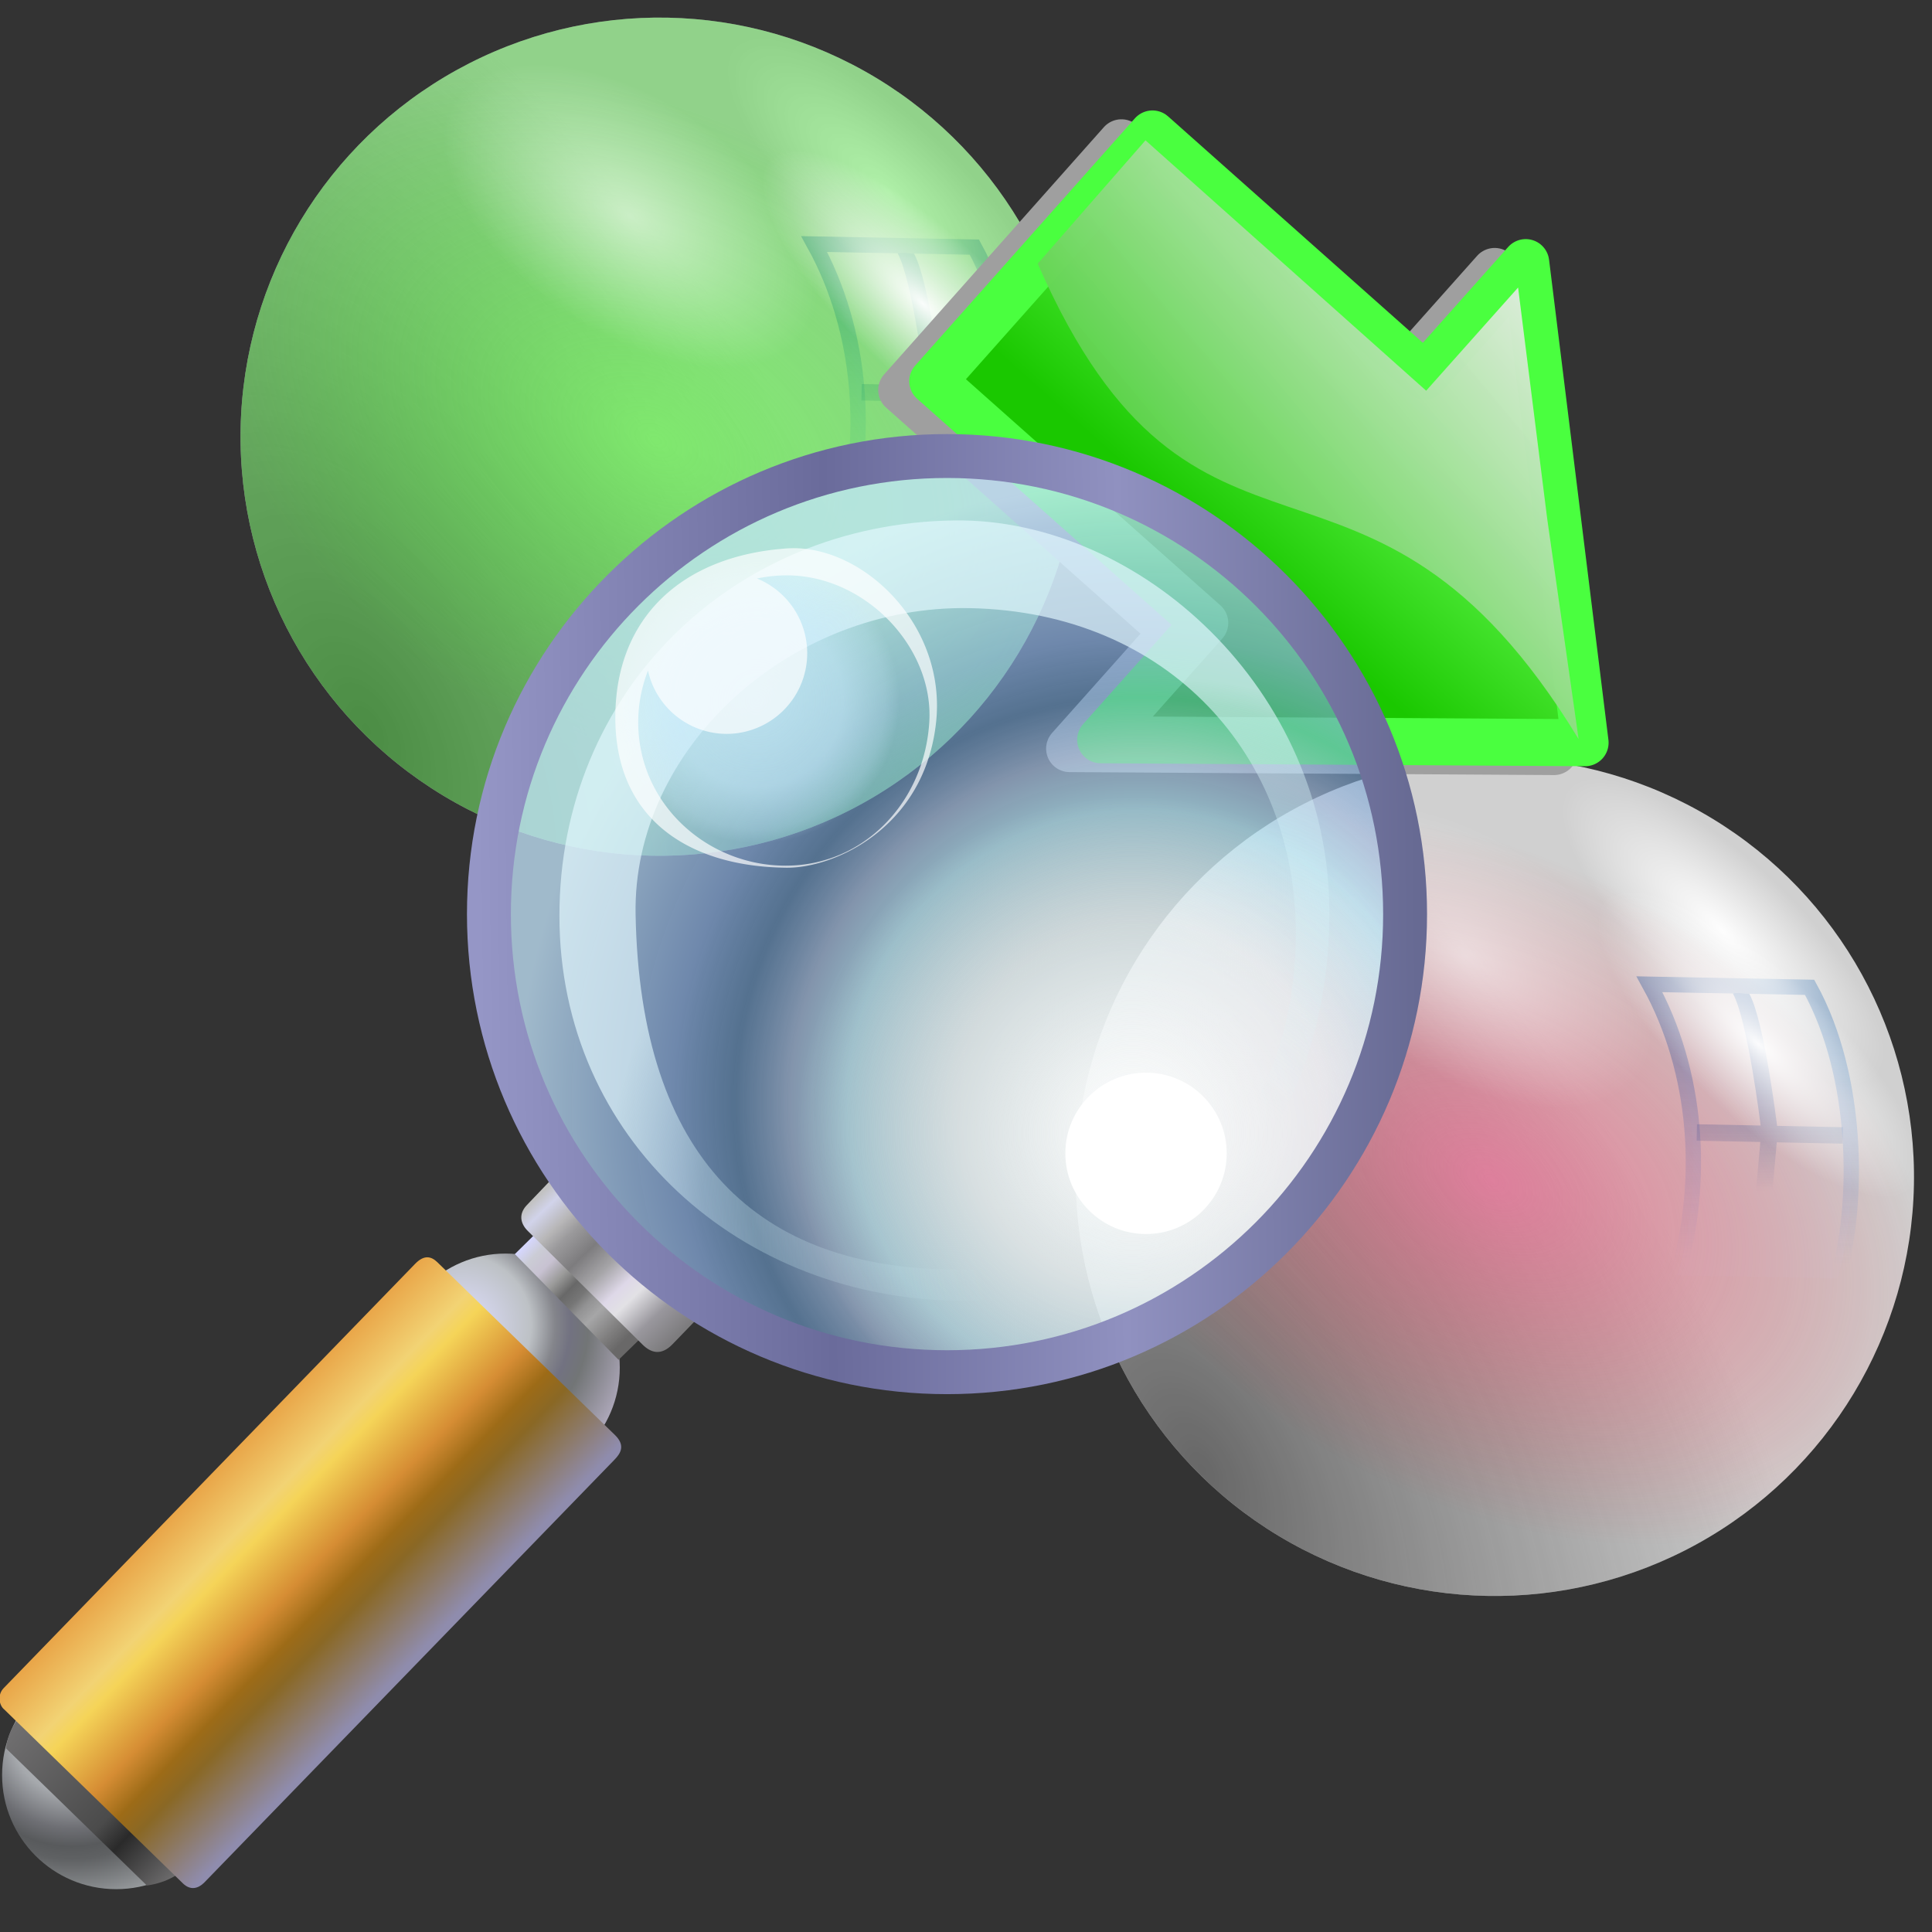<?xml version="1.0" encoding="UTF-8" standalone="no"?>
<!-- Generator: Adobe Illustrator 10.0.3, SVG Export Plug-In . SVG Version: 3.0.0 Build 77)  -->

<svg
   width="256"
   height="256"
   viewBox="0 0 256 256"
   overflow="visible"
   enable-background="new 0 0 128 128.443"
   xml:space="preserve"
   version="1.1"
   id="svg83"
   sodipodi:docname="edit-find-replace.svg"
   inkscape:version="1.3.2 (091e20ef0f, 2023-11-25)"
   xmlns:inkscape="http://www.inkscape.org/namespaces/inkscape"
   xmlns:sodipodi="http://sodipodi.sourceforge.net/DTD/sodipodi-0.dtd"
   xmlns:xlink="http://www.w3.org/1999/xlink"
   xmlns="http://www.w3.org/2000/svg"
   xmlns:svg="http://www.w3.org/2000/svg"
   xmlns:rdf="http://www.w3.org/1999/02/22-rdf-syntax-ns#"
   xmlns:cc="http://creativecommons.org/ns#"><rect x="0" y="0" width="256" height="256" fill="#333333" stroke="none"/><defs
   id="defs83"><linearGradient
     id="linearGradient84"
     inkscape:collect="always"><stop
       style="stop-color:#64ff4a;stop-opacity:0.932;"
       offset="0"
       id="stop83" /><stop
       style="stop-color:#15d600;stop-opacity:0.467;"
       offset="1"
       id="stop84" /></linearGradient><radialGradient
     inkscape:collect="always"
     xlink:href="#linearGradient4"
     id="radialGradient5"
     cx="69.786"
     cy="64.233"
     fx="69.786"
     fy="64.233"
     r="30.068"
     gradientUnits="userSpaceOnUse"
     gradientTransform="matrix(1.081,0.626,-1.164,2.011,70.038,-108.292)" /><linearGradient
     id="linearGradient4"
     inkscape:collect="always"><stop
       style="stop-color:#353535;stop-opacity:0.937;"
       offset="0"
       id="stop4" /><stop
       style="stop-color:#555555;stop-opacity:0.467;"
       offset="0.567"
       id="stop6" /><stop
       style="stop-color:#656565;stop-opacity:0.231;"
       offset="0.818"
       id="stop7" /><stop
       style="stop-color:#6d6d6d;stop-opacity:0.114;"
       offset="0.914"
       id="stop8" /><stop
       style="stop-color:#767676;stop-opacity:0;"
       offset="1"
       id="stop5" /></linearGradient><linearGradient
     inkscape:collect="always"
     xlink:href="#linearGradient15"
     id="linearGradient17"
     gradientUnits="userSpaceOnUse"
     gradientTransform="matrix(0.735,0,0,0.515,-62.813,10.713)"
     x1="44.827"
     y1="39.572"
     x2="25.806"
     y2="39.198" /><linearGradient
     id="linearGradient15"
     inkscape:collect="always"><stop
       style="stop-color:#004c9a;stop-opacity:0.708;"
       offset="0"
       id="stop15" /><stop
       style="stop-color:#004c9a;stop-opacity:0;"
       offset="1"
       id="stop16" /></linearGradient><linearGradient
     inkscape:collect="always"
     xlink:href="#linearGradient13"
     id="linearGradient14"
     x1="31.316"
     y1="29.89"
     x2="31.214"
     y2="48.941"
     gradientUnits="userSpaceOnUse" /><linearGradient
     id="linearGradient13"
     inkscape:collect="always"><stop
       style="stop-color:#004c9a;stop-opacity:0.671;"
       offset="0"
       id="stop13" /><stop
       style="stop-color:#2f91ff;stop-opacity:0;"
       offset="1"
       id="stop14" /></linearGradient><radialGradient
     inkscape:collect="always"
     xlink:href="#linearGradient8"
     id="radialGradient10"
     cx="44.249"
     cy="-9.506"
     fx="44.249"
     fy="-9.506"
     r="30.068"
     gradientUnits="userSpaceOnUse"
     gradientTransform="matrix(0.373,-0.338,0.115,0.127,18.675,41.416)" /><linearGradient
     id="linearGradient8"
     inkscape:collect="always"><stop
       style="stop-color:#ffffff;stop-opacity:0.986;"
       offset="0"
       id="stop9" /><stop
       style="stop-color:#ffffff;stop-opacity:0;"
       offset="1"
       id="stop10" /></linearGradient><radialGradient
     inkscape:collect="always"
     xlink:href="#linearGradient10"
     id="radialGradient12"
     cx="50.088"
     cy="43.89"
     fx="50.088"
     fy="43.89"
     r="30.068"
     gradientUnits="userSpaceOnUse"
     gradientTransform="matrix(1.014,-0.552,0.362,0.664,-16.305,41.935)" /><linearGradient
     id="linearGradient10"
     inkscape:collect="always"><stop
       style="stop-color:#ff4a82;stop-opacity:0.722;"
       offset="0"
       id="stop11" /><stop
       style="stop-color:#d60006;stop-opacity:0;"
       offset="1"
       id="stop12" /></linearGradient><radialGradient
     inkscape:collect="always"
     xlink:href="#linearGradient18"
     id="radialGradient13"
     gradientUnits="userSpaceOnUse"
     gradientTransform="matrix(0.423,-0.273,0.151,0.234,13.572,31.45)"
     cx="69.417"
     cy="63.578"
     fx="69.417"
     fy="63.578"
     r="30.068" /><linearGradient
     id="linearGradient18"
     inkscape:collect="always"><stop
       style="stop-color:#ffffff;stop-opacity:0.574;"
       offset="0"
       id="stop17" /><stop
       style="stop-color:#ffffff;stop-opacity:0;"
       offset="1"
       id="stop18" /></linearGradient><radialGradient
     inkscape:collect="always"
     xlink:href="#linearGradient8"
     id="radialGradient17"
     gradientUnits="userSpaceOnUse"
     gradientTransform="matrix(0.373,-0.338,0.115,0.127,18.675,41.416)"
     cx="29.613"
     cy="14.633"
     fx="29.613"
     fy="14.633"
     r="30.068" /><radialGradient
     inkscape:collect="always"
     xlink:href="#linearGradient4"
     id="radialGradient16"
     gradientUnits="userSpaceOnUse"
     gradientTransform="matrix(1.081,0.626,-1.164,2.011,70.038,-108.292)"
     cx="69.786"
     cy="64.233"
     fx="69.786"
     fy="64.233"
     r="30.068" /><linearGradient
     inkscape:collect="always"
     xlink:href="#linearGradient15"
     id="linearGradient16"
     gradientUnits="userSpaceOnUse"
     gradientTransform="matrix(0.735,0,0,0.515,-62.813,10.713)"
     x1="44.827"
     y1="39.572"
     x2="25.806"
     y2="39.198" /><linearGradient
     inkscape:collect="always"
     xlink:href="#linearGradient13"
     id="linearGradient19"
     gradientUnits="userSpaceOnUse"
     x1="31.316"
     y1="29.89"
     x2="31.214"
     y2="48.941" /><radialGradient
     inkscape:collect="always"
     xlink:href="#linearGradient8"
     id="radialGradient19"
     gradientUnits="userSpaceOnUse"
     gradientTransform="matrix(0.373,-0.338,0.115,0.127,18.675,41.416)"
     cx="44.249"
     cy="-9.506"
     fx="44.249"
     fy="-9.506"
     r="30.068" /><radialGradient
     inkscape:collect="always"
     xlink:href="#linearGradient84"
     id="radialGradient20"
     gradientUnits="userSpaceOnUse"
     gradientTransform="matrix(1.014,-0.552,0.362,0.664,-16.305,41.935)"
     cx="50.088"
     cy="43.89"
     fx="50.088"
     fy="43.89"
     r="30.068" /><radialGradient
     inkscape:collect="always"
     xlink:href="#linearGradient18"
     id="radialGradient21"
     gradientUnits="userSpaceOnUse"
     gradientTransform="matrix(0.423,-0.273,0.151,0.234,13.572,31.45)"
     cx="69.417"
     cy="63.578"
     fx="69.417"
     fy="63.578"
     r="30.068" /><radialGradient
     inkscape:collect="always"
     xlink:href="#linearGradient8"
     id="radialGradient22"
     gradientUnits="userSpaceOnUse"
     gradientTransform="matrix(0.373,-0.338,0.115,0.127,18.675,41.416)"
     cx="29.613"
     cy="14.633"
     fx="29.613"
     fy="14.633"
     r="30.068" /><linearGradient
     inkscape:collect="always"
     xlink:href="#linearGradient406"
     id="linearGradient409"
     gradientUnits="userSpaceOnUse"
     x1="122.159"
     y1="159.902"
     x2="122.159"
     y2="73.019" /><linearGradient
     id="linearGradient406"
     inkscape:collect="always"><stop
       style="stop-color:#1ac800;stop-opacity:1;"
       offset="0"
       id="stop405" /><stop
       style="stop-color:#70ff5c;stop-opacity:1;"
       offset="1"
       id="stop406" /></linearGradient><linearGradient
     inkscape:collect="always"
     xlink:href="#linearGradient3-9"
     id="linearGradient410"
     gradientUnits="userSpaceOnUse"
     x1="133.691"
     y1="219.934"
     x2="104.177"
     y2="24.667" /><linearGradient
     id="linearGradient3-9"
     inkscape:collect="always"><stop
       style="stop-color:#1ac800;stop-opacity:1;"
       offset="0"
       id="stop3-75" /><stop
       style="stop-color:#ededed;stop-opacity:0.939;"
       offset="1"
       id="stop4-38" /></linearGradient><radialGradient
     inkscape:collect="always"
     xlink:href="#linearGradient1"
     id="radialGradient2"
     cx="23.321"
     cy="197.969"
     fx="23.321"
     fy="197.969"
     r="19.31"
     gradientUnits="userSpaceOnUse"
     gradientTransform="matrix(1.74,0,0,1.74,-16.825,-125.867)" /><linearGradient
     id="linearGradient1"
     inkscape:collect="always"><stop
       style="stop-color:#bebec0;stop-opacity:1;"
       offset="0"
       id="stop1" /><stop
       style="stop-color:#a6a9ad;stop-opacity:1;"
       offset="0.299"
       id="stop3" /><stop
       style="stop-color:#6e6f74;stop-opacity:1;"
       offset="0.467"
       id="stop5-6" /><stop
       style="stop-color:#585a5c;stop-opacity:1;"
       offset="0.556"
       id="stop7-0" /><stop
       style="stop-color:#5f6163;stop-opacity:1;"
       offset="0.619"
       id="stop6-6" /><stop
       style="stop-color:#adb1b4;stop-opacity:1;"
       offset="0.908"
       id="stop4-2" /><stop
       style="stop-color:#b3b6ba;stop-opacity:1;"
       offset="1"
       id="stop2" /></linearGradient><linearGradient
     inkscape:collect="always"
     xlink:href="#linearGradient7"
     id="linearGradient9"
     x1="13.978"
     y1="218.625"
     x2="39.854"
     y2="243.477"
     gradientUnits="userSpaceOnUse" /><linearGradient
     id="linearGradient7"
     inkscape:collect="always"><stop
       style="stop-color:#6f6e6f;stop-opacity:1;"
       offset="0"
       id="stop8-6" /><stop
       style="stop-color:#4b4b4b;stop-opacity:1;"
       offset="0.584"
       id="stop10-1" /><stop
       style="stop-color:#2a2a2a;stop-opacity:1;"
       offset="0.708"
       id="stop11-8" /><stop
       style="stop-color:#6f6e6f;stop-opacity:1;"
       offset="1"
       id="stop9-7" /></linearGradient><radialGradient
     inkscape:collect="always"
     xlink:href="#linearGradient18-9"
     id="radialGradient11"
     gradientUnits="userSpaceOnUse"
     gradientTransform="matrix(1.74,0,0,1.74,47.053,-192.684)"
     cx="23.321"
     cy="197.969"
     fx="23.321"
     fy="197.969"
     r="19.31" /><linearGradient
     id="linearGradient18-9"
     inkscape:collect="always"><stop
       style="stop-color:#dfdfff;stop-opacity:1;"
       offset="0"
       id="stop12-2" /><stop
       style="stop-color:#bdc1c5;stop-opacity:1;"
       offset="0.34"
       id="stop13-0" /><stop
       style="stop-color:#84858b;stop-opacity:1;"
       offset="0.457"
       id="stop14-2" /><stop
       style="stop-color:#727281;stop-opacity:1;"
       offset="0.53"
       id="stop15-3" /><stop
       style="stop-color:#727576;stop-opacity:1;"
       offset="0.619"
       id="stop16-7" /><stop
       style="stop-color:#bcb4ca;stop-opacity:1;"
       offset="0.908"
       id="stop17-5" /><stop
       style="stop-color:#b3b6ba;stop-opacity:1;"
       offset="1"
       id="stop18-9" /></linearGradient><linearGradient
     inkscape:collect="always"
     xlink:href="#linearGradient19-2"
     id="linearGradient20"
     x1="70.693"
     y1="151.341"
     x2="102.935"
     y2="182.384"
     gradientUnits="userSpaceOnUse" /><linearGradient
     id="linearGradient19-2"
     inkscape:collect="always"><stop
       style="stop-color:#e9a649;stop-opacity:1"
       offset="0"
       id="stop19" /><stop
       style="stop-color:#f2d374;stop-opacity:1"
       offset="0.215"
       id="stop23" /><stop
       style="stop-color:#f5d458;stop-opacity:1;"
       offset="0.284"
       id="stop25" /><stop
       style="stop-color:#d68d34;stop-opacity:1"
       offset="0.5"
       id="stop21" /><stop
       style="stop-color:#9d6b17;stop-opacity:1;"
       offset="0.625"
       id="stop24" /><stop
       style="stop-color:#8a6825;stop-opacity:1;"
       offset="0.718"
       id="stop22" /><stop
       style="stop-color:#8f8cad;stop-opacity:1"
       offset="1"
       id="stop20" /></linearGradient><linearGradient
     inkscape:collect="always"
     xlink:href="#linearGradient25"
     id="linearGradient27"
     x1="98.038"
     y1="138.765"
     x2="115.141"
     y2="155.49"
     gradientUnits="userSpaceOnUse"
     gradientTransform="translate(-1.0596443e-8,-0.236)" /><linearGradient
     id="linearGradient25"
     inkscape:collect="always"><stop
       style="stop-color:#d6d7ff;stop-opacity:1;"
       offset="0"
       id="stop26" /><stop
       style="stop-color:#cbccd5;stop-opacity:1;"
       offset="0.103"
       id="stop36" /><stop
       style="stop-color:#c8c2d2;stop-opacity:1;"
       offset="0.21"
       id="stop35" /><stop
       style="stop-color:#9b9b9a;stop-opacity:1"
       offset="0.328"
       id="stop28" /><stop
       style="stop-color:#686868;stop-opacity:1;"
       offset="0.434"
       id="stop29" /><stop
       style="stop-color:#767676;stop-opacity:1"
       offset="0.521"
       id="stop30" /><stop
       style="stop-color:#929293;stop-opacity:1"
       offset="0.589"
       id="stop31" /><stop
       style="stop-color:#a6a6a7;stop-opacity:1"
       offset="0.682"
       id="stop32" /><stop
       style="stop-color:#807f7f;stop-opacity:1"
       offset="0.841"
       id="stop33" /><stop
       style="stop-color:#696868;stop-opacity:1"
       offset="0.947"
       id="stop34" /><stop
       style="stop-color:#696868;stop-opacity:1"
       offset="1"
       id="stop27" /></linearGradient><linearGradient
     inkscape:collect="always"
     xlink:href="#linearGradient36"
     id="linearGradient38"
     x1="99.959"
     y1="130.695"
     x2="122.276"
     y2="154.081"
     gradientUnits="userSpaceOnUse"
     gradientTransform="translate(0.067,0.134)" /><linearGradient
     id="linearGradient36"
     inkscape:collect="always"><stop
       style="stop-color:#c2c2c2;stop-opacity:1;"
       offset="0"
       id="stop37" /><stop
       style="stop-color:#d1d3ea;stop-opacity:1;"
       offset="0.071"
       id="stop47" /><stop
       style="stop-color:#b8b7b8;stop-opacity:1;"
       offset="0.176"
       id="stop44" /><stop
       style="stop-color:#9b9a9c;stop-opacity:1"
       offset="0.25"
       id="stop41" /><stop
       style="stop-color:#7d7c7e;stop-opacity:1"
       offset="0.375"
       id="stop42" /><stop
       style="stop-color:#a5a4a7;stop-opacity:1"
       offset="0.5"
       id="stop39" /><stop
       style="stop-color:#ded8e8;stop-opacity:1;"
       offset="0.625"
       id="stop43" /><stop
       style="stop-color:#e2e1e5;stop-opacity:1;"
       offset="0.703"
       id="stop45" /><stop
       style="stop-color:#99979d;stop-opacity:1;"
       offset="0.851"
       id="stop46" /><stop
       style="stop-color:#7d7c7e;stop-opacity:1"
       offset="1"
       id="stop38" /></linearGradient><radialGradient
     inkscape:collect="always"
     xlink:href="#linearGradient51"
     id="radialGradient53"
     cx="185.984"
     cy="103.207"
     fx="185.984"
     fy="103.207"
     r="73.327"
     gradientUnits="userSpaceOnUse"
     gradientTransform="matrix(1.392,0,0,1.392,-211.975,-22.687)" /><linearGradient
     id="linearGradient51"
     inkscape:collect="always"><stop
       style="stop-color:#e4fbfd;stop-opacity:0.739;"
       offset="0"
       id="stop52" /><stop
       style="stop-color:#e2f8fd;stop-opacity:0.719;"
       offset="0.296"
       id="stop58" /><stop
       style="stop-color:#b5e8f9;stop-opacity:0.732;"
       offset="0.47"
       id="stop54" /><stop
       style="stop-color:#a4bddf;stop-opacity:0.704;"
       offset="0.562"
       id="stop57" /><stop
       style="stop-color:#6d9fd3;stop-opacity:0.576;"
       offset="0.651"
       id="stop56" /><stop
       style="stop-color:#88acdf;stop-opacity:0.704;"
       offset="0.75"
       id="stop55" /><stop
       style="stop-color:#c4e6fd;stop-opacity:0.752;"
       offset="1"
       id="stop53" /></linearGradient><radialGradient
     inkscape:collect="always"
     xlink:href="#linearGradient58"
     id="radialGradient60"
     cx="45.735"
     cy="125.866"
     fx="45.735"
     fy="125.866"
     r="73.327"
     gradientUnits="userSpaceOnUse"
     gradientTransform="matrix(0.753,0,0,0.753,11.316,31.142)" /><linearGradient
     id="linearGradient58"
     inkscape:collect="always"><stop
       style="stop-color:#fdfdfd;stop-opacity:1;"
       offset="0"
       id="stop59" /><stop
       style="stop-color:#fdfdfd;stop-opacity:0;"
       offset="1"
       id="stop60" /></linearGradient><radialGradient
     inkscape:collect="always"
     xlink:href="#linearGradient62"
     id="radialGradient63"
     cx="49.089"
     cy="142.742"
     fx="49.089"
     fy="142.742"
     r="63.131"
     gradientTransform="matrix(1.436,0,0,1.455,-21.406,-64.292)"
     gradientUnits="userSpaceOnUse" /><linearGradient
     id="linearGradient62"
     inkscape:collect="always"><stop
       style="stop-color:#c8f8fe;stop-opacity:0;"
       offset="0"
       id="stop62" /><stop
       style="stop-color:#d2f9fe;stop-opacity:0;"
       offset="0.307"
       id="stop65" /><stop
       style="stop-color:#dcfafe;stop-opacity:0.329;"
       offset="0.82"
       id="stop64" /><stop
       style="stop-color:#e3f9fe;stop-opacity:0.664;"
       offset="1"
       id="stop63" /></linearGradient><radialGradient
     inkscape:collect="always"
     xlink:href="#linearGradient65"
     id="radialGradient67"
     cx="-18.871"
     cy="56.59"
     fx="-18.871"
     fy="56.59"
     r="23.385"
     gradientUnits="userSpaceOnUse"
     gradientTransform="translate(3.024,-1.512)" /><linearGradient
     id="linearGradient65"
     inkscape:collect="always"><stop
       style="stop-color:#c8eafd;stop-opacity:0.7;"
       offset="0"
       id="stop66" /><stop
       style="stop-color:#c8eafd;stop-opacity:0.563;"
       offset="0.603"
       id="stop68" /><stop
       style="stop-color:#c8eafd;stop-opacity:0.214;"
       offset="0.899"
       id="stop69" /><stop
       style="stop-color:#c8eafd;stop-opacity:0;"
       offset="1"
       id="stop67" /></linearGradient><linearGradient
     inkscape:collect="always"
     xlink:href="#linearGradient47"
     id="linearGradient49"
     x1="89.887"
     y1="86.179"
     x2="243.866"
     y2="84.383"
     gradientUnits="userSpaceOnUse"
     gradientTransform="translate(0.472)" /><linearGradient
     id="linearGradient47"
     inkscape:collect="always"><stop
       style="stop-color:#9596c6;stop-opacity:1"
       offset="0"
       id="stop48" /><stop
       style="stop-color:#6a6b9b;stop-opacity:1"
       offset="0.373"
       id="stop50" /><stop
       style="stop-color:#9091c0;stop-opacity:1"
       offset="0.686"
       id="stop51" /><stop
       style="stop-color:#676a93;stop-opacity:1"
       offset="1"
       id="stop49" /></linearGradient></defs><sodipodi:namedview
   id="namedview83"
   pagecolor="#ffffff"
   bordercolor="#000000"
   borderopacity="0.25"
   inkscape:showpageshadow="2"
   inkscape:pageopacity="0.0"
   inkscape:pagecheckerboard="0"
   inkscape:deskcolor="#d1d1d1"
   inkscape:zoom="0.86019045"
   inkscape:cx="-114.50953"
   inkscape:cy="399.33017"
   inkscape:current-layer="svg83" />
	<g
   id="Layer_1"
   transform="matrix(-2.492,-0.048,-0.048,2.492,332.288,-72.355)">
		<g
   id="g35"
   inkscape:label="ball"
   transform="matrix(0.741,0,0,0.741,60.091,22.143)"><circle
     style="fill:#d0d0d0;fill-opacity:1;fill-rule:evenodd;stroke-width:5.145;stroke-opacity:0.655"
     id="circle30"
     cx="50.113"
     cy="43.164"
     r="30.068" /><circle
     style="fill:url(#radialGradient16);fill-opacity:0.722;fill-rule:evenodd;stroke-width:5.145;stroke-opacity:0.655"
     id="circle31"
     cx="50.113"
     cy="43.164"
     r="30.068" /><g
     id="g32"
     inkscape:label="window"><path
       id="path31"
       style="fill:url(#linearGradient16);fill-rule:evenodd;stroke-width:0.677;stroke-dasharray:none;stroke-opacity:0.655"
       d="m -29.718,32.103 c -1.935,-1.119 -9.428,-2.177 -9.428,-2.177 l -4.62e-4,-4.721 -1.178,5.5e-5 -5.4e-5,4.721 -9.431,0.658 -0.002,1.179 9.433,-0.658 1.62e-4,4.57 1.179,-5.5e-5 -1.62e-4,-4.57 c 0,0 7.52,1.074 9.427,2.177 0.078,-0.288 0.001,-0.778 0.002,-1.179 z"
       transform="matrix(-3.9150354e-4,-1,1,-0.001,0,0)"
       sodipodi:nodetypes="cccccccccccccc" /><path
       id="path32"
       style="display:inline;fill:#cde8ff;fill-opacity:0.059;fill-rule:evenodd;stroke:url(#linearGradient19);stroke-width:1.1;stroke-opacity:0.655"
       d="m 27.8,29.132 h 11.493 c -3.588,6.215 -4.246,13.993 -2.41,20.847 -3.338,0 -7.417,0 -11.493,0 -1.429,-5.333 -1.28,-14.457 2.41,-20.847 z"
       sodipodi:nodetypes="ccccc" /></g><circle
     style="display:inline;fill:url(#radialGradient19);fill-opacity:0.986;fill-rule:evenodd;stroke-width:5.145;stroke-opacity:0.655"
     id="circle32"
     cx="50.113"
     cy="43.164"
     r="30.068" /><circle
     style="display:inline;fill:url(#radialGradient20);fill-opacity:0.722;fill-rule:evenodd;stroke-width:5.145;stroke-opacity:0.655"
     id="circle33"
     cx="50.113"
     cy="43.164"
     r="30.068" /><circle
     style="display:inline;fill:url(#radialGradient21);fill-opacity:0.986;fill-rule:evenodd;stroke-width:5.145;stroke-opacity:0.655"
     id="circle34"
     cx="50.113"
     cy="43.164"
     r="30.068" /><circle
     style="display:inline;fill:url(#radialGradient22);fill-opacity:0.986;fill-rule:evenodd;stroke-width:5.145;stroke-opacity:0.655"
     id="circle35"
     cx="50.113"
     cy="43.164"
     r="30.068" /></g>
		
	<g
   id="g16"
   inkscape:label="ball"
   transform="matrix(0.741,0,0,0.741,14.937,60.631)"><circle
     style="fill:#d0d0d0;fill-opacity:1;fill-rule:evenodd;stroke-width:5.145;stroke-opacity:0.655"
     id="circle11"
     cx="50.113"
     cy="43.164"
     r="30.068" /><circle
     style="fill:url(#radialGradient5);fill-opacity:0.722;fill-rule:evenodd;stroke-width:5.145;stroke-opacity:0.655"
     id="circle12"
     cx="50.113"
     cy="43.164"
     r="30.068" /><g
     id="g13"
     inkscape:label="window"><path
       id="path12"
       style="fill:url(#linearGradient17);fill-rule:evenodd;stroke-width:0.677;stroke-dasharray:none;stroke-opacity:0.655"
       d="m -29.718,32.103 c -1.935,-1.119 -9.428,-2.177 -9.428,-2.177 l -4.62e-4,-4.721 -1.178,5.5e-5 -5.4e-5,4.721 -9.431,0.658 -0.002,1.179 9.433,-0.658 1.62e-4,4.57 1.179,-5.5e-5 -1.62e-4,-4.57 c 0,0 7.52,1.074 9.427,2.177 0.078,-0.288 0.001,-0.778 0.002,-1.179 z"
       transform="matrix(-3.9150354e-4,-1,1,-0.001,0,0)"
       sodipodi:nodetypes="cccccccccccccc" /><path
       id="path13"
       style="display:inline;fill:#cde8ff;fill-opacity:0.059;fill-rule:evenodd;stroke:url(#linearGradient14);stroke-width:1.1;stroke-opacity:0.655"
       d="m 27.8,29.132 h 11.493 c -3.588,6.215 -4.246,13.993 -2.41,20.847 -3.338,0 -7.417,0 -11.493,0 -1.429,-5.333 -1.28,-14.457 2.41,-20.847 z"
       sodipodi:nodetypes="ccccc" /></g><circle
     style="display:inline;fill:url(#radialGradient10);fill-opacity:0.986;fill-rule:evenodd;stroke-width:5.145;stroke-opacity:0.655"
     id="circle13"
     cx="50.113"
     cy="43.164"
     r="30.068" /><circle
     style="display:inline;fill:url(#radialGradient12);fill-opacity:0.722;fill-rule:evenodd;stroke-width:5.145;stroke-opacity:0.655"
     id="circle14"
     cx="50.113"
     cy="43.164"
     r="30.068" /><circle
     style="display:inline;fill:url(#radialGradient13);fill-opacity:0.986;fill-rule:evenodd;stroke-width:5.145;stroke-opacity:0.655"
     id="circle15"
     cx="50.113"
     cy="43.164"
     r="30.068" /><circle
     style="display:inline;fill:url(#radialGradient17);fill-opacity:0.986;fill-rule:evenodd;stroke-width:5.145;stroke-opacity:0.655"
     id="circle16"
     cx="50.113"
     cy="43.164"
     r="30.068" /></g><g
   id="g155"
   transform="matrix(0.124,-0.106,0.106,0.124,33.04,54.582)"
   style="display:inline"><path
     id="path410"
     style="display:inline;fill:#a1a1a1;fill-opacity:1;stroke:#9f9f9f;stroke-width:15.325;stroke-linecap:round;stroke-linejoin:round;stroke-miterlimit:1.8;stroke-dasharray:none;stroke-dashoffset:20.763;stroke-opacity:1;paint-order:stroke fill markers"
     inkscape:transform-center-x="19.691441"
     inkscape:transform-center-y="0.0089670485"
     d="M 133.247,32.517 74.052,84.565 14.856,136.612 l 59.316,52.074 59.317,52.075 -0.059,-50.994 h 118.591 l -10e-6,-107.783 -118.716,-2e-6 z" /><path
     id="path153"
     style="fill:url(#linearGradient409);fill-opacity:1;stroke:#4aff3f;stroke-width:15.325;stroke-linecap:round;stroke-linejoin:round;stroke-miterlimit:1.8;stroke-dasharray:none;stroke-dashoffset:20.763;stroke-opacity:1;paint-order:stroke fill markers"
     inkscape:transform-center-x="19.691441"
     inkscape:transform-center-y="0.0089670485"
     d="M 127.6,23.642 68.404,75.69 9.209,127.738 l 59.316,52.074 59.317,52.075 -0.059,-50.994 h 118.591 l -1e-5,-107.783 -118.716,-2e-6 z" /><path
     id="path154"
     style="fill:url(#linearGradient410);stroke:none;stroke-width:14.758;stroke-linecap:round;stroke-linejoin:round;stroke-miterlimit:1.8;stroke-dasharray:none;stroke-dashoffset:20.763;stroke-opacity:1;paint-order:stroke fill markers"
     inkscape:transform-center-x="19.485456"
     inkscape:transform-center-y="0.0084041193"
     d="M 124.064,31.366 66.817,81.475 11.566,128.26 c 126.327,-38.751 118.046,54.903 234.684,1.283 l 0.443,-53.368 -122.572,0.222 z"
     sodipodi:nodetypes="ccccccc" /><path
     id="path155"
     style="display:none;fill:#f5f5f5;stroke-width:0.687;stroke-linecap:round;stroke-linejoin:round;stroke-miterlimit:1.8;stroke-dashoffset:20.763;paint-order:stroke fill markers"
     inkscape:transform-center-x="17.685314"
     inkscape:transform-center-y="0.0090002978"
     d="M 14.185,-98.397 -36.004,-11.467 -86.193,75.463 14.185,75.463 114.563,75.463 89.983,32.888 240.637,-54.122 188.843,-144.2 38.029,-57.098 Z"
     transform="matrix(0.531,0.521,-0.305,0.901,90.507,104.59)"
     inkscape:label="Orginal-save" /></g></g>
<g
   id="g70"
   transform="matrix(0.808,0,0,0.808,-9.658,52.943)"><g
     id="g18"
     style="display:inline"><circle
       style="display:inline;fill:url(#radialGradient2);stroke-width:4.166;stroke-linecap:round;stroke-linejoin:round;stroke-opacity:0.274"
       id="path1"
       cx="31.003"
       cy="225.575"
       r="18.709" /><path
       id="rect7"
       style="fill:url(#linearGradient9);stroke-width:4.3;stroke-linecap:round;stroke-linejoin:round;stroke-opacity:0.274"
       d="m 14.829,216.431 26.253,25.411 c -1.409,0.94 -3.13,1.573 -5.035,1.846 l -23.109,-22.494 c 0.195,-1.788 0.877,-3.352 1.89,-4.763 z"
       sodipodi:nodetypes="ccccc" /><circle
       style="display:inline;fill:url(#radialGradient11);stroke-width:4.166;stroke-linecap:round;stroke-linejoin:round;stroke-opacity:0.274"
       id="circle11-2"
       cx="94.881"
       cy="158.758"
       r="18.709" /><path
       id="rect18"
       style="display:inline;fill:url(#linearGradient20);stroke-width:4.3;stroke-linecap:round;stroke-linejoin:round;stroke-opacity:0.274"
       d="m 80.032,141.731 c 1.47,-1.516 2.634,-1.244 3.646,-0.259 l 29.11,28.322 c 1.748,1.701 0.976,2.993 -0.063,4.057 l -67.323,69.397 c -0.974,0.949 -2.213,1.255 -3.408,0.134 L 12.652,214.816 c -0.787,-0.6 -1.221,-2.343 -0.091,-3.509 z"
       sodipodi:nodetypes="sssscccss" /><path
       id="rect25"
       style="fill:url(#linearGradient27);stroke-width:4.3;stroke-linecap:round;stroke-linejoin:round;stroke-opacity:0.274"
       d="m 96.384,140.135 3.213,-3.166 17.67,16.725 -3.874,3.78 z"
       sodipodi:nodetypes="ccccc" /><path
       id="rect36"
       style="fill:url(#linearGradient38);stroke-width:4.3;stroke-linecap:round;stroke-linejoin:round;stroke-opacity:0.274"
       d="m 102.765,127.488 c 6.081,9.299 14.412,16.628 23.319,23.453 l -3.84,3.974 c -1.877,1.943 -3.555,1.414 -4.913,0.069 L 98.522,136.358 c -1.31,-1.297 -1.504,-2.862 -0.167,-4.26 z"
       sodipodi:nodetypes="ccssssc" /></g><g
     id="g51"><g
       id="g60"
       transform="translate(151.946,-5.67)"><circle
         style="fill:url(#radialGradient53);stroke:none;stroke-width:7.2;stroke-linecap:round;stroke-linejoin:round;stroke-dasharray:none;stroke-opacity:1"
         id="path51"
         cx="14.741"
         cy="88.824"
         r="73.327" /><circle
         style="fill:url(#radialGradient60);fill-opacity:1;stroke:none;stroke-width:7.2;stroke-linecap:round;stroke-linejoin:round;stroke-dasharray:none;stroke-opacity:1"
         id="circle58"
         cx="14.741"
         cy="88.824"
         r="73.327" /><path
         style="color:#000000;fill:url(#radialGradient63);stroke-linecap:round;stroke-linejoin:round;-inkscape-stroke:none"
         d="m 16.579,25.493 c -36.595,0.458 -64.832,28.234 -64.832,64.832 0,36.598 29.746,63.131 66.344,63.131 36.598,-1e-5 59.918,-27.1 59.918,-63.698 0,-36.598 -31.258,-64.643 -61.43,-64.265 z m 2.457,14.383 c 32.701,0.629 53.664,24.357 53.475,53.662 -0.211,32.706 -22.847,54.798 -55.554,54.798 -32.707,0 -51.963,-18.311 -52.719,-58.2 -0.516,-27.221 25.304,-50.827 54.798,-50.26 z"
         id="path61"
         sodipodi:nodetypes="ssssssssss" /><circle
         style="fill:#ffffff;fill-opacity:1;stroke:none;stroke-width:7.2;stroke-linecap:round;stroke-linejoin:round;stroke-dasharray:none;stroke-opacity:1"
         id="path60"
         cx="47.946"
         cy="129.287"
         r="13.229" /><circle
         style="fill:url(#radialGradient67);fill-opacity:1;stroke:none;stroke-width:7.2;stroke-linecap:round;stroke-linejoin:round;stroke-dasharray:none;stroke-opacity:1"
         id="circle65"
         cx="-15.848"
         cy="55.078"
         r="23.385" /><path
         id="circle69"
         style="fill:#ffffff;fill-opacity:0.689;stroke:none;stroke-width:7.2;stroke-linecap:round;stroke-linejoin:round;stroke-dasharray:none;stroke-opacity:1"
         d="m 142.125,24.376 c -0.382,-5.5e-4 -0.762,0.012 -1.141,0.038 -17.074,1.192 -28.124,11.249 -28.124,27.746 0,16.497 11.884,24.441 28.053,24.616 7.955,0.086 22.72,-6.641 24.554,-23.893 1.667,-15.677 -11.51,-28.49 -23.342,-28.507 z m -1.141,4.455 c 12.875,0 24.12,11.825 23.366,24.052 -0.811,13.143 -10.703,23.555 -23.578,23.555 -12.875,0 -24.157,-10.138 -24.157,-23.521 0,-2.983 0.574,-5.831 1.604,-8.459 a 13.229,13.229 0 0 0 12.881,10.368 13.229,13.229 0 0 0 13.229,-13.229 13.229,13.229 0 0 0 -8.232,-12.247 c 1.592,-0.338 3.227,-0.519 4.886,-0.519 z"
         transform="translate(-151.946,5.67)" /></g><path
       style="color:#000000;fill:url(#linearGradient49);stroke-linecap:round;stroke-linejoin:round;-inkscape-stroke:none"
       d="m 167.254,5.66 c -43.435,6e-7 -78.723,35.288 -78.723,78.723 -2e-6,43.435 35.288,78.723 78.723,78.723 43.435,0 78.723,-35.288 78.723,-78.723 0,-43.435 -35.288,-78.723 -78.723,-78.723 z m 0,7.201 c 39.544,10e-7 71.523,31.978 71.523,71.521 1e-5,39.544 -31.98,71.523 -71.523,71.523 -39.544,0 -71.521,-31.98 -71.521,-71.523 0,-39.544 31.978,-71.521 71.521,-71.521 z"
       id="path47" /></g></g></svg>
